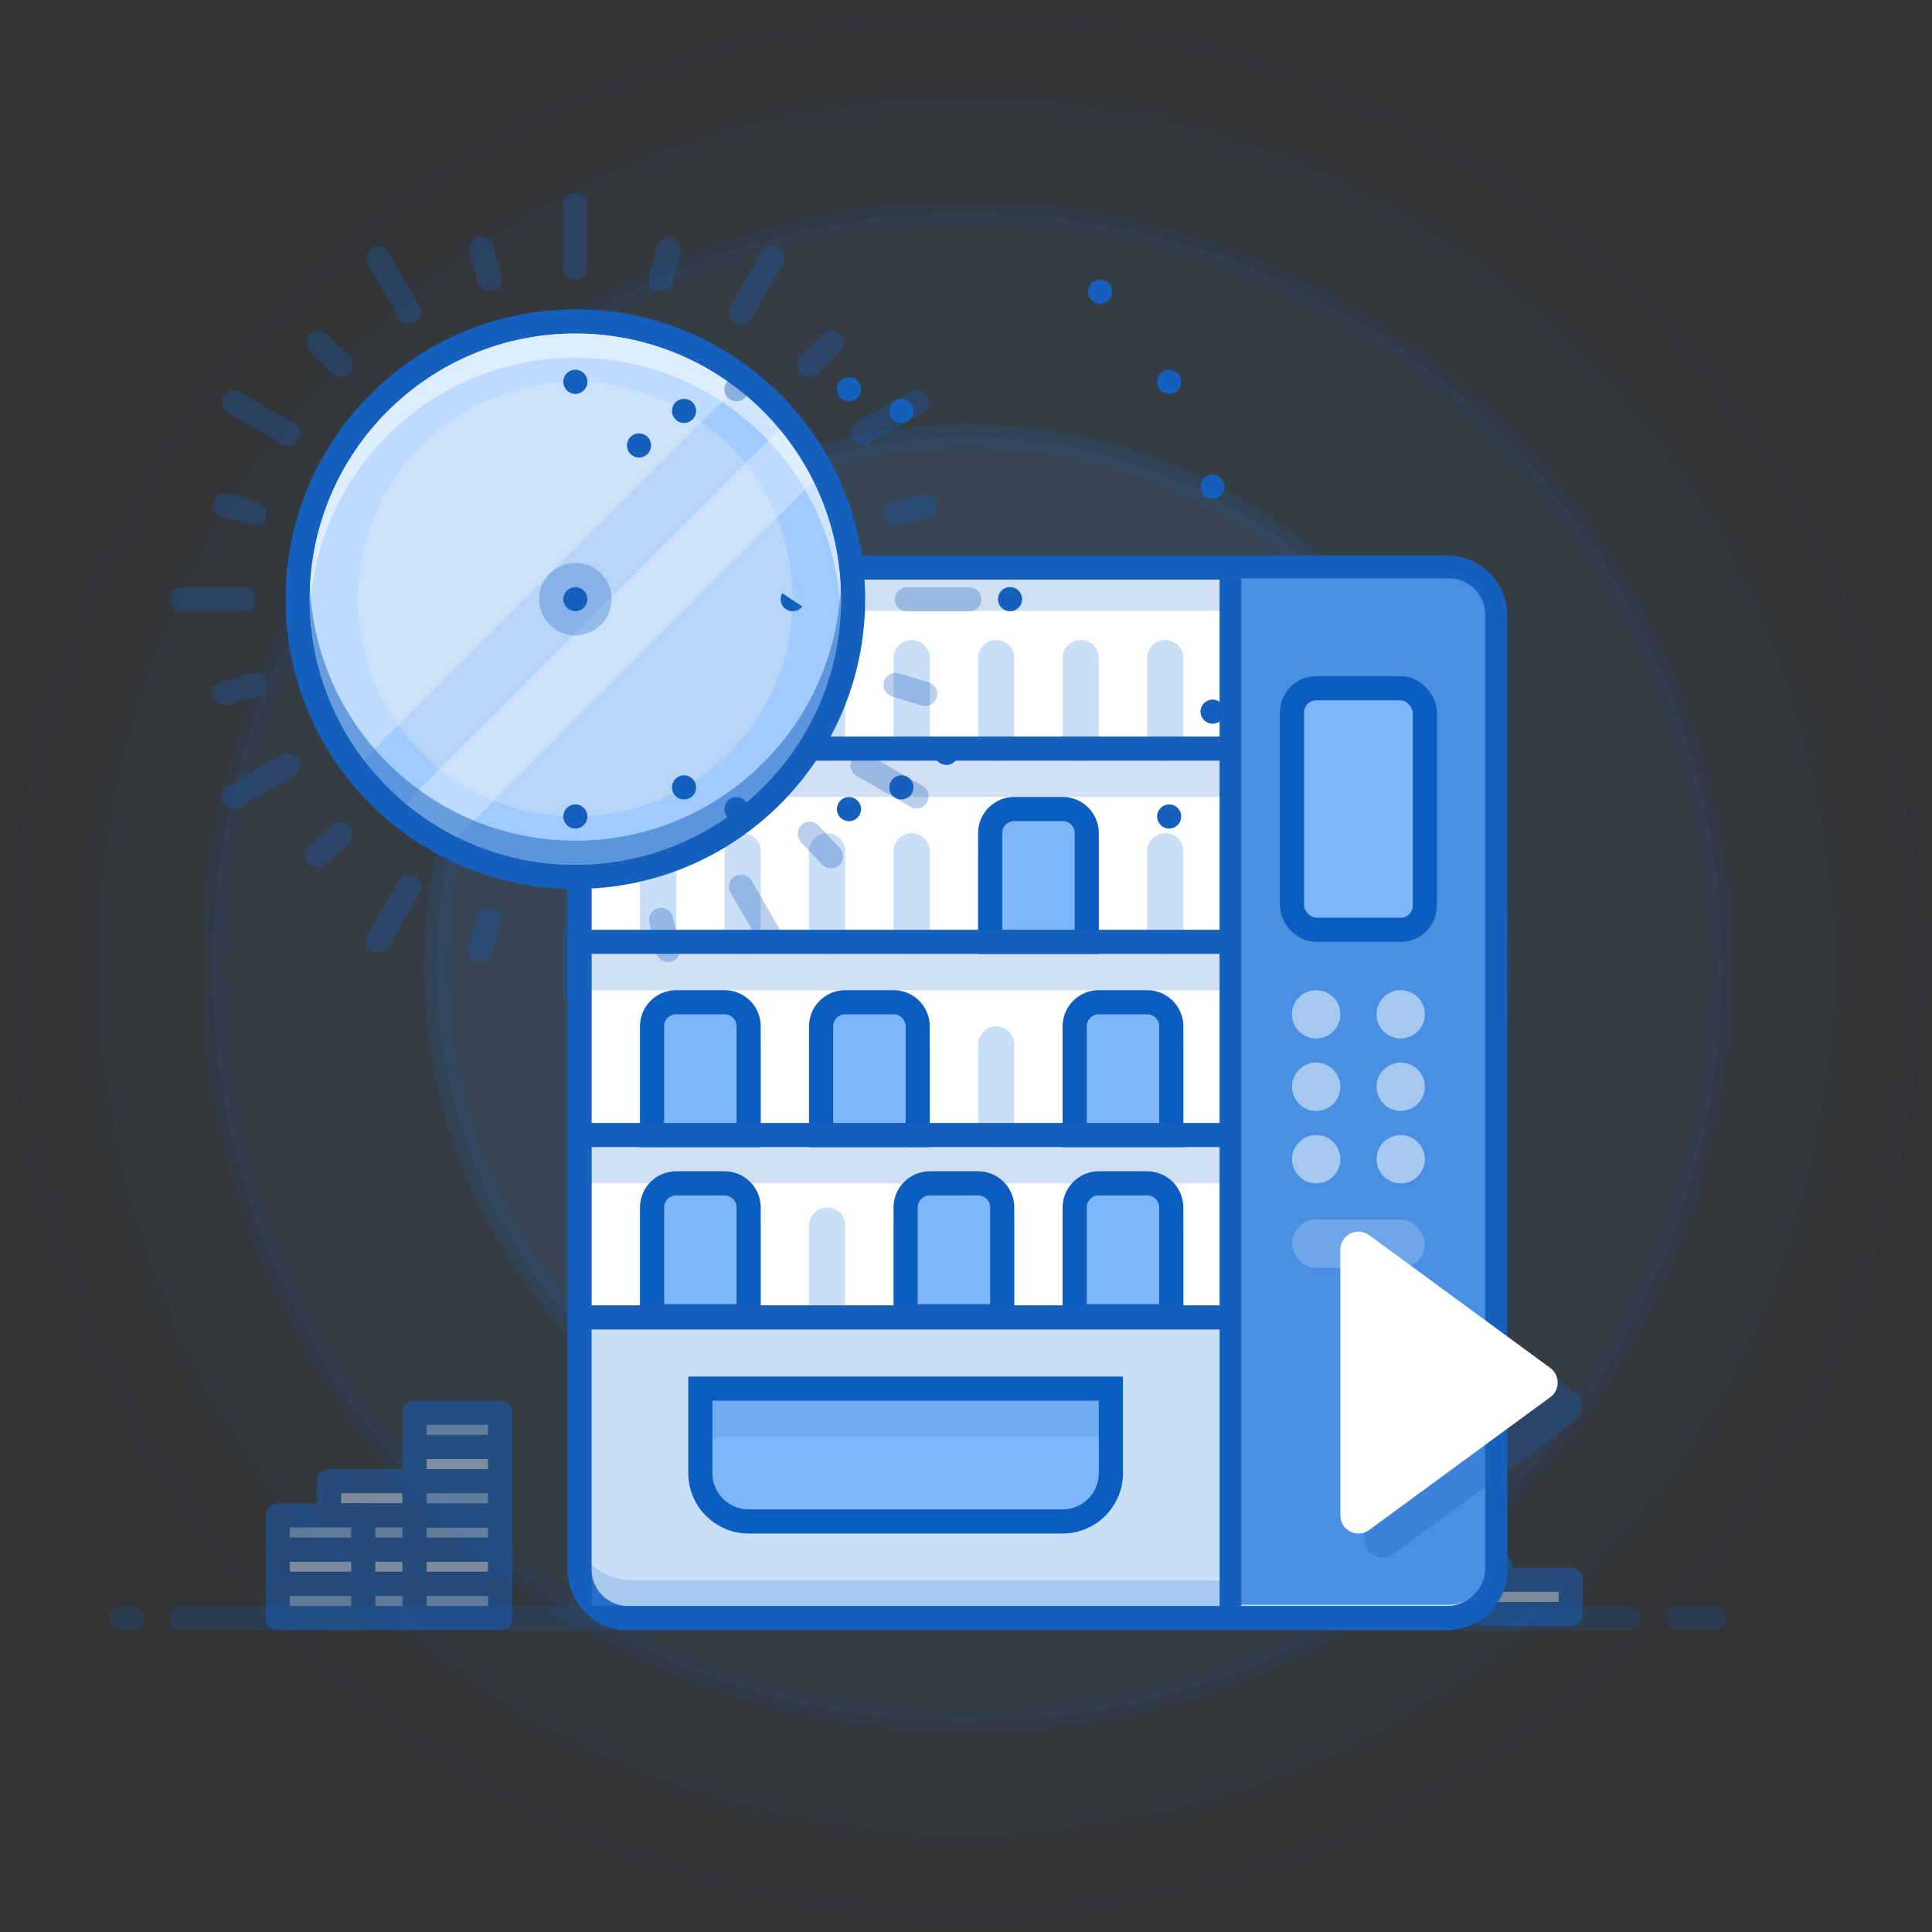 <svg width="160" height="160" viewBox="0 0 160 160" fill="none" xmlns="http://www.w3.org/2000/svg">
<rect x="0" y="0" width="160" height="160" fill="#333333" stroke="none"/>
<g opacity="0.4">
<path opacity="0.4" fill-rule="evenodd" clip-rule="evenodd" d="M80.106 124.078C104.391 124.078 124.078 104.391 124.078 80.106C124.078 55.822 104.391 36.135 80.106 36.135C55.822 36.135 36.135 55.822 36.135 80.106C36.135 104.391 55.822 124.078 80.106 124.078Z" fill="#4A90E2" fill-opacity="0.8" stroke="#1560BD" stroke-width="2"/>
<path opacity="0.2" fill-rule="evenodd" clip-rule="evenodd" d="M80.106 142.604C114.623 142.604 142.604 114.623 142.604 80.106C142.604 45.59 114.623 17.609 80.106 17.609C45.59 17.609 17.609 45.59 17.609 80.106C17.609 114.623 45.59 142.604 80.106 142.604Z" fill="#4A90E2" fill-opacity="0.8" stroke="#1560BD" stroke-width="2"/>
<path opacity="0.1" fill-rule="evenodd" clip-rule="evenodd" d="M80 151.76C119.632 151.76 151.76 119.632 151.76 80C151.76 40.368 119.632 8.24 80 8.24C40.368 8.24 8.24 40.368 8.24 80C8.24 119.632 40.368 151.76 80 151.76Z" fill="#4A90E2" fill-opacity="0.8" stroke="#1560BD" stroke-width="2"/>
<path opacity="0.04" fill-rule="evenodd" clip-rule="evenodd" d="M80 159C123.63 159 159 123.63 159 80C159 36.37 123.63 1 80 1C36.37 1 1 36.37 1 80C1 123.63 36.37 159 80 159Z" fill="#4A90E2" fill-opacity="0.8" stroke="#1560BD" stroke-width="2"/>
<path opacity="0.4" fill-rule="evenodd" clip-rule="evenodd" d="M80.106 99.803C90.985 99.803 99.803 90.985 99.803 80.106C99.803 69.228 90.985 60.41 80.106 60.41C69.228 60.41 60.41 69.228 60.41 80.106C60.41 90.985 69.228 99.803 80.106 99.803Z" fill="#4A90E2" fill-opacity="0.8" stroke="#1560BD" stroke-width="2"/>
</g>
<g opacity="0.5">
<rect x="123" y="130.833" width="7.083" height="2.833" fill="#C4DEFC" stroke="#1560BD" stroke-width="2" stroke-linejoin="round"/>
<rect x="116.766" y="130.961" width="7.083" height="2.833" transform="rotate(-30 116.766 130.961)" fill="#8DBFF9" stroke="#1560BD" stroke-width="2" stroke-linejoin="round"/>
</g>
<path fill-rule="evenodd" clip-rule="evenodd" d="M48 51C48 48.791 49.791 47 52 47H119.835C122.044 47 123.835 48.791 123.835 51V130C123.835 132.209 122.044 134 119.835 134H52C49.791 134 48 132.209 48 130V51Z" fill="white" stroke="#1560BD" stroke-width="2"/>
<path opacity="0.2" d="M15 134H134.907" stroke="#1560BD" stroke-width="2" stroke-linecap="round"/>
<path opacity="0.2" d="M10 134H11" stroke="#1560BD" stroke-width="2" stroke-linecap="round"/>
<path opacity="0.2" d="M139 134H142" stroke="#1560BD" stroke-width="2" stroke-linecap="round"/>
<path opacity="0.2" d="M48.897 51.958L48.938 51.922C49.829 51.14 50.982 50.647 52.252 50.593L52.465 50.588L120.247 50.588L120.449 50.593L120.652 50.607C121.46 50.683 122.204 50.968 122.83 51.409L122.938 51.488V50.588C122.938 49.152 121.81 47.971 120.383 47.901L120.226 47.897L52.485 47.897C50.503 47.897 48.897 49.503 48.897 51.485V51.958Z" fill="#1560BD"/>
<path opacity="0.2" d="M48.897 129.515L48.938 129.552C49.829 130.334 50.982 130.827 52.252 130.881L52.465 130.886L120.247 130.886L120.449 130.881L120.652 130.867C121.46 130.791 122.204 130.505 122.83 130.065L122.938 129.985V130.886C122.938 132.322 121.81 133.503 120.383 133.573L120.226 133.577L52.485 133.577C50.503 133.577 48.897 131.97 48.897 129.989V129.515Z" fill="#1560BD"/>
<path d="M102 47.897H120C121.657 47.897 123 49.24 123 50.897V129.897C123 131.554 121.657 132.897 120 132.897H102V47.897Z" fill="#4A90E2"/>
<rect x="101" y="47.897" width="1.794" height="86.103" fill="#1560BD"/>
<rect opacity="0.3" x="49" y="109" width="52" height="24" fill="#4A90E2"/>
<path d="M58 115H92V122C92 124.209 90.209 126 88 126H62C59.791 126 58 124.209 58 122V115Z" fill="#7EB7F9" stroke="#0B5DC0" stroke-width="2"/>
<path opacity="0.3" fill-rule="evenodd" clip-rule="evenodd" d="M53 54.5C53 53.672 53.672 53 54.5 53C55.328 53 56 53.672 56 54.5V61.5C56 62.328 55.328 63 54.5 63C53.672 63 53 62.328 53 61.5V54.5ZM60 54.5C60 53.672 60.672 53 61.5 53C62.328 53 63 53.672 63 54.5V61.5C63 62.328 62.328 63 61.5 63C60.672 63 60 62.328 60 61.5V54.5ZM68.5 53C67.672 53 67 53.672 67 54.5V61.5C67 62.328 67.672 63 68.5 63C69.328 63 70 62.328 70 61.5V54.5C70 53.672 69.328 53 68.5 53ZM74 54.5C74 53.672 74.672 53 75.5 53C76.328 53 77 53.672 77 54.5V61.5C77 62.328 76.328 63 75.5 63C74.672 63 74 62.328 74 61.5V54.5ZM82.5 53C81.672 53 81 53.672 81 54.5V61.5C81 62.328 81.672 63 82.5 63C83.328 63 84 62.328 84 61.5V54.5C84 53.672 83.328 53 82.5 53ZM88 54.5C88 53.672 88.672 53 89.5 53C90.328 53 91 53.672 91 54.5V61.5C91 62.328 90.328 63 89.5 63C88.672 63 88 62.328 88 61.5V54.5ZM96.5 53C95.672 53 95 53.672 95 54.5V61.5C95 62.328 95.672 63 96.5 63C97.328 63 98 62.328 98 61.5V54.5C98 53.672 97.328 53 96.5 53Z" fill="#4A90E2"/>
<path opacity="0.3" fill-rule="evenodd" clip-rule="evenodd" d="M53 70.5C53 69.672 53.672 69 54.5 69C55.328 69 56 69.672 56 70.5V77.5C56 78.328 55.328 79 54.5 79C53.672 79 53 78.328 53 77.5V70.5ZM60 70.5C60 69.672 60.672 69 61.5 69C62.328 69 63 69.672 63 70.5V77.5C63 78.328 62.328 79 61.5 79C60.672 79 60 78.328 60 77.5V70.5ZM68.5 69C67.672 69 67 69.672 67 70.5V77.5C67 78.328 67.672 79 68.5 79C69.328 79 70 78.328 70 77.5V70.5C70 69.672 69.328 69 68.5 69ZM74 70.5C74 69.672 74.672 69 75.5 69C76.328 69 77 69.672 77 70.5V77.5C77 78.328 76.328 79 75.5 79C74.672 79 74 78.328 74 77.5V70.5ZM82.5 69C81.672 69 81 69.672 81 70.5V77.5C81 78.328 81.672 79 82.5 79C83.328 79 84 78.328 84 77.5V70.5C84 69.672 83.328 69 82.5 69ZM88 70.5C88 69.672 88.672 69 89.5 69C90.328 69 91 69.672 91 70.5V77.5C91 78.328 90.328 79 89.5 79C88.672 79 88 78.328 88 77.5V70.5ZM96.5 69C95.672 69 95 69.672 95 70.5V77.5C95 78.328 95.672 79 96.5 79C97.328 79 98 78.328 98 77.5V70.5C98 69.672 97.328 69 96.5 69Z" fill="#4A90E2"/>
<path opacity="0.3" fill-rule="evenodd" clip-rule="evenodd" d="M53 86.5C53 85.672 53.672 85 54.5 85C55.328 85 56 85.672 56 86.5V93.5C56 94.328 55.328 95 54.5 95C53.672 95 53 94.328 53 93.5V86.5ZM60 86.5C60 85.672 60.672 85 61.5 85C62.328 85 63 85.672 63 86.5V93.5C63 94.328 62.328 95 61.5 95C60.672 95 60 94.328 60 93.5V86.5ZM68.5 85C67.672 85 67 85.672 67 86.5V93.5C67 94.328 67.672 95 68.5 95C69.328 95 70 94.328 70 93.5V86.5C70 85.672 69.328 85 68.5 85ZM74 86.5C74 85.672 74.672 85 75.5 85C76.328 85 77 85.672 77 86.5V93.5C77 94.328 76.328 95 75.5 95C74.672 95 74 94.328 74 93.5V86.5ZM82.5 85C81.672 85 81 85.672 81 86.5V93.5C81 94.328 81.672 95 82.5 95C83.328 95 84 94.328 84 93.5V86.5C84 85.672 83.328 85 82.5 85ZM88 86.5C88 85.672 88.672 85 89.5 85C90.328 85 91 85.672 91 86.5V93.5C91 94.328 90.328 95 89.5 95C88.672 95 88 94.328 88 93.5V86.5ZM96.5 85C95.672 85 95 85.672 95 86.5V93.5C95 94.328 95.672 95 96.5 95C97.328 95 98 94.328 98 93.5V86.5C98 85.672 97.328 85 96.5 85Z" fill="#4A90E2"/>
<path opacity="0.3" fill-rule="evenodd" clip-rule="evenodd" d="M53 101.5C53 100.672 53.672 100 54.5 100C55.328 100 56 100.672 56 101.5V108.5C56 109.328 55.328 110 54.5 110C53.672 110 53 109.328 53 108.5V101.5ZM60 101.5C60 100.672 60.672 100 61.5 100C62.328 100 63 100.672 63 101.5V108.5C63 109.328 62.328 110 61.5 110C60.672 110 60 109.328 60 108.5V101.5ZM68.5 100C67.672 100 67 100.672 67 101.5V108.5C67 109.328 67.672 110 68.5 110C69.328 110 70 109.328 70 108.5V101.5C70 100.672 69.328 100 68.5 100ZM74 101.5C74 100.672 74.672 100 75.5 100C76.328 100 77 100.672 77 101.5V108.5C77 109.328 76.328 110 75.5 110C74.672 110 74 109.328 74 108.5V101.5ZM82.5 100C81.672 100 81 100.672 81 101.5V108.5C81 109.328 81.672 110 82.5 110C83.328 110 84 109.328 84 108.5V101.5C84 100.672 83.328 100 82.5 100ZM88 101.5C88 100.672 88.672 100 89.5 100C90.328 100 91 100.672 91 101.5V108.5C91 109.328 90.328 110 89.5 110C88.672 110 88 109.328 88 108.5V101.5ZM96.5 100C95.672 100 95 100.672 95 101.5V108.5C95 109.328 95.672 110 96.5 110C97.328 110 98 109.328 98 108.5V101.5C98 100.672 97.328 100 96.5 100Z" fill="#4A90E2"/>
<rect x="107" y="57" width="11" height="20" rx="2" fill="#7EB7F9" stroke="#0B5DC0" stroke-width="2"/>
<path d="M54 85C54 83.895 54.895 83 56 83H60C61.105 83 62 83.895 62 85V94H54V85Z" fill="#7EB7F9" stroke="#0B5DC0" stroke-width="2"/>
<path d="M68 85C68 83.895 68.895 83 70 83H74C75.105 83 76 83.895 76 85V94H68V85Z" fill="#7EB7F9" stroke="#0B5DC0" stroke-width="2"/>
<path d="M89 85C89 83.895 89.895 83 91 83H95C96.105 83 97 83.895 97 85V94H89V85Z" fill="#7EB7F9" stroke="#0B5DC0" stroke-width="2"/>
<path d="M82 69C82 67.895 82.895 67 84 67H88C89.105 67 90 67.895 90 69V78H82V69Z" fill="#7EB7F9" stroke="#0B5DC0" stroke-width="2"/>
<path d="M54 100C54 98.895 54.895 98 56 98H60C61.105 98 62 98.895 62 100V109H54V100Z" fill="#7EB7F9" stroke="#0B5DC0" stroke-width="2"/>
<path d="M75 100C75 98.895 75.895 98 77 98H81C82.105 98 83 98.895 83 100V109H75V100Z" fill="#7EB7F9" stroke="#0B5DC0" stroke-width="2"/>
<path d="M89 100C89 98.895 89.895 98 91 98H95C96.105 98 97 98.895 97 100V109H89V100Z" fill="#7EB7F9" stroke="#0B5DC0" stroke-width="2"/>
<rect x="48" y="108.103" width="54" height="2" fill="#1560BD"/>
<rect x="48" y="93" width="54" height="2" fill="#1560BD"/>
<rect opacity="0.2" x="48" y="95" width="54" height="3" fill="#1560BD"/>
<rect x="48" y="77" width="54" height="2" fill="#1560BD"/>
<rect opacity="0.2" x="48" y="79" width="54" height="3" fill="#1560BD"/>
<rect x="48" y="61" width="54" height="2" fill="#1560BD"/>
<rect opacity="0.2" x="48" y="63" width="54" height="3" fill="#1560BD"/>
<rect opacity="0.12" x="59" y="116" width="32" height="3" fill="#1560BD"/>
<path opacity="0.5" fill-rule="evenodd" clip-rule="evenodd" d="M116 86C117.105 86 118 85.105 118 84C118 82.895 117.105 82 116 82C114.895 82 114 82.895 114 84C114 85.105 114.895 86 116 86Z" fill="white"/>
<path opacity="0.5" fill-rule="evenodd" clip-rule="evenodd" d="M109 86C110.105 86 111 85.105 111 84C111 82.895 110.105 82 109 82C107.895 82 107 82.895 107 84C107 85.105 107.895 86 109 86Z" fill="white"/>
<path opacity="0.5" fill-rule="evenodd" clip-rule="evenodd" d="M116 92C117.105 92 118 91.105 118 90C118 88.895 117.105 88 116 88C114.895 88 114 88.895 114 90C114 91.105 114.895 92 116 92Z" fill="white"/>
<path opacity="0.5" fill-rule="evenodd" clip-rule="evenodd" d="M109 92C110.105 92 111 91.105 111 90C111 88.895 110.105 88 109 88C107.895 88 107 88.895 107 90C107 91.105 107.895 92 109 92Z" fill="white"/>
<path opacity="0.5" fill-rule="evenodd" clip-rule="evenodd" d="M116 98C117.105 98 118 97.105 118 96C118 94.895 117.105 94 116 94C114.895 94 114 94.895 114 96C114 97.105 114.895 98 116 98Z" fill="white"/>
<path opacity="0.5" fill-rule="evenodd" clip-rule="evenodd" d="M109 98C110.105 98 111 97.105 111 96C111 94.895 110.105 94 109 94C107.895 94 107 94.895 107 96C107 97.105 107.895 98 109 98Z" fill="white"/>
<rect opacity="0.2" x="107" y="101" width="11" height="4" rx="2" fill="white"/>
<path fill-rule="evenodd" clip-rule="evenodd" d="M47.649 72.62C60.352 72.62 70.649 62.322 70.649 49.62C70.649 36.917 60.352 26.62 47.649 26.62C34.947 26.62 24.649 36.917 24.649 49.62C24.649 62.322 34.947 72.62 47.649 72.62Z" fill="#A1CBFF" stroke="#1560BD" stroke-width="2"/>
<path fill-rule="evenodd" clip-rule="evenodd" d="M47.649 67.62C57.59 67.62 65.649 59.561 65.649 49.62C65.649 39.679 57.59 31.62 47.649 31.62C37.708 31.62 29.649 39.679 29.649 49.62C29.649 59.561 37.708 67.62 47.649 67.62Z" fill="#B6D5F9"/>
<path opacity="0.3" fill-rule="evenodd" clip-rule="evenodd" d="M60.941 32.086C52.318 25.532 39.965 26.192 32.093 34.064C24.221 41.936 23.561 54.289 30.115 62.912L60.941 32.086ZM33.57 66.527L64.556 35.541C65.671 36.877 66.603 38.313 67.351 39.817L37.847 69.322C36.342 68.573 34.906 67.642 33.57 66.527Z" fill="white"/>
<path opacity="0.3" fill-rule="evenodd" clip-rule="evenodd" d="M47.649 51.62C48.754 51.62 49.649 50.725 49.649 49.62C49.649 48.515 48.754 47.62 47.649 47.62C46.545 47.62 45.649 48.515 45.649 49.62C45.649 50.725 46.545 51.62 47.649 51.62Z" stroke="#1560BD" stroke-width="2"/>
<path fill-rule="evenodd" clip-rule="evenodd" d="M53.628 36.185C54.019 36.575 54.019 37.209 53.628 37.599C53.238 37.99 52.605 37.99 52.214 37.599C51.824 37.209 51.824 36.575 52.214 36.185C52.605 35.794 53.238 35.794 53.628 36.185ZM90.398 24.871C90.788 25.262 91.422 25.262 91.812 24.871C92.203 24.481 92.203 23.848 91.812 23.457C91.422 23.067 90.788 23.067 90.398 23.457C90.007 23.848 90.007 24.481 90.398 24.871ZM66.44 50.232C66.468 50.197 66.493 50.16 66.515 50.121C66.576 50.014 66.617 49.9 66.636 49.782C66.642 49.744 66.646 49.705 66.648 49.667C66.641 49.822 66.598 49.977 66.515 50.12C66.47 50.198 66.416 50.267 66.356 50.328C66.329 50.354 66.302 50.379 66.273 50.402C66.265 50.408 66.257 50.414 66.249 50.42C66.217 50.444 66.183 50.467 66.148 50.487C66.086 50.523 66.02 50.551 65.953 50.573C65.897 50.591 65.84 50.604 65.783 50.611C65.723 50.619 65.663 50.622 65.602 50.619C65.448 50.612 65.292 50.569 65.149 50.486C65.006 50.404 64.892 50.291 64.808 50.161C64.799 50.148 64.791 50.134 64.783 50.121L64.783 50.121C64.761 50.083 64.742 50.044 64.725 50.003C64.709 49.963 64.695 49.921 64.683 49.879C64.687 49.894 64.692 49.909 64.696 49.924C64.678 49.868 64.666 49.811 64.658 49.754C64.652 49.709 64.649 49.664 64.649 49.618C64.649 49.575 64.652 49.532 64.657 49.489C64.669 49.404 64.691 49.32 64.725 49.238C64.811 49.029 64.962 48.862 65.148 48.755L65.148 48.755C65.001 48.839 64.874 48.963 64.783 49.12M65.697 48.621C65.767 48.624 65.838 48.635 65.908 48.654C65.951 48.666 65.993 48.68 66.033 48.697C65.924 48.651 65.811 48.626 65.697 48.621ZM66.32 48.878C66.358 48.912 66.392 48.948 66.424 48.987C66.448 49.017 66.47 49.048 66.491 49.08C66.444 49.006 66.387 48.938 66.32 48.878ZM66.44 50.232C66.414 50.266 66.386 50.298 66.356 50.328L66.44 50.232ZM79.084 63.055C79.475 62.664 79.475 62.031 79.084 61.641C78.694 61.25 78.061 61.25 77.67 61.641C77.279 62.031 77.279 62.664 77.67 63.055C78.061 63.446 78.694 63.446 79.084 63.055ZM57.149 34.898C57.627 34.621 57.791 34.01 57.515 33.532C57.239 33.053 56.627 32.889 56.149 33.166C55.671 33.442 55.507 34.053 55.783 34.532C56.059 35.01 56.671 35.174 57.149 34.898ZM97.326 32.486C96.848 32.762 96.236 32.598 95.96 32.12C95.684 31.642 95.848 31.03 96.326 30.754C96.804 30.478 97.416 30.642 97.692 31.12C97.968 31.598 97.804 32.21 97.326 32.486ZM75.515 64.709C75.791 65.187 75.627 65.798 75.149 66.075C74.671 66.351 74.059 66.187 73.783 65.709C73.507 65.23 73.671 64.619 74.149 64.342C74.627 64.066 75.239 64.23 75.515 64.709ZM48.649 31.62C48.649 32.172 48.202 32.62 47.649 32.62C47.097 32.62 46.649 32.172 46.649 31.62C46.649 31.068 47.097 30.62 47.649 30.62C48.202 30.62 48.649 31.068 48.649 31.62ZM82.649 49.62C82.649 50.172 83.097 50.62 83.649 50.62C84.201 50.62 84.649 50.172 84.649 49.62C84.649 49.068 84.201 48.62 83.649 48.62C83.097 48.62 82.649 49.068 82.649 49.62ZM46.649 49.62C46.649 50.172 47.097 50.62 47.649 50.62C48.202 50.62 48.649 50.172 48.649 49.62C48.649 49.068 48.202 48.62 47.649 48.62C47.097 48.62 46.649 49.068 46.649 49.62ZM61.249 33.199C61.783 33.056 62.099 32.508 61.956 31.974C61.813 31.441 61.265 31.125 60.732 31.267C60.198 31.41 59.882 31.959 60.025 32.492C60.167 33.026 60.716 33.342 61.249 33.199ZM100.681 41.268C100.148 41.411 99.6 41.095 99.457 40.561C99.314 40.028 99.63 39.48 100.164 39.337C100.697 39.194 101.245 39.51 101.388 40.044C101.531 40.577 101.215 41.126 100.681 41.268ZM71.274 66.748C71.417 67.281 71.1 67.83 70.567 67.973C70.033 68.115 69.485 67.799 69.342 67.266C69.199 66.732 69.516 66.184 70.049 66.041C70.583 65.898 71.131 66.214 71.274 66.748ZM48.649 67.62C48.649 68.172 48.202 68.62 47.649 68.62C47.097 68.62 46.649 68.172 46.649 67.62C46.649 67.068 47.097 66.62 47.649 66.62C48.202 66.62 48.649 67.068 48.649 67.62ZM70.049 33.199C70.583 33.342 71.131 33.026 71.274 32.492C71.417 31.959 71.1 31.41 70.567 31.267C70.033 31.125 69.485 31.441 69.342 31.974C69.199 32.508 69.516 33.056 70.049 33.199ZM100.164 59.903C99.63 59.761 99.314 59.212 99.457 58.679C99.6 58.145 100.148 57.829 100.681 57.972C101.215 58.114 101.531 58.663 101.388 59.196C101.245 59.73 100.697 60.046 100.164 59.903ZM61.956 67.266C61.813 67.799 61.265 68.115 60.732 67.973C60.198 67.83 59.882 67.281 60.025 66.748C60.167 66.214 60.716 65.898 61.249 66.041C61.783 66.184 62.099 66.732 61.956 67.266ZM75.515 34.532C75.239 35.01 74.627 35.174 74.149 34.898C73.671 34.621 73.507 34.01 73.783 33.532C74.059 33.053 74.671 32.889 75.149 33.166C75.627 33.442 75.791 34.053 75.515 34.532ZM95.96 67.12C95.684 67.598 95.848 68.21 96.326 68.486C96.804 68.762 97.416 68.598 97.692 68.12C97.968 67.642 97.804 67.03 97.326 66.754C96.848 66.478 96.236 66.642 95.96 67.12ZM56.149 66.075C56.627 66.351 57.239 66.187 57.515 65.709C57.791 65.23 57.627 64.619 57.149 64.342C56.671 64.066 56.059 64.23 55.783 64.709C55.507 65.187 55.671 65.798 56.149 66.075Z" fill="#1560BD"/>
<path opacity="0.5" fill-rule="evenodd" clip-rule="evenodd" d="M69.649 49.62C69.649 37.47 59.799 27.62 47.649 27.62C35.499 27.62 25.649 37.47 25.649 49.62C25.649 49.955 25.657 50.288 25.672 50.62C26.194 38.934 35.834 29.62 47.649 29.62C59.464 29.62 69.104 38.934 69.627 50.62C69.642 50.288 69.649 49.955 69.649 49.62Z" fill="white"/>
<path opacity="0.5" fill-rule="evenodd" clip-rule="evenodd" d="M25.672 48.62C25.657 48.952 25.649 49.285 25.649 49.62C25.649 61.77 35.499 71.62 47.649 71.62C59.799 71.62 69.649 61.77 69.649 49.62C69.649 49.285 69.642 48.952 69.627 48.62C69.104 60.306 59.464 69.62 47.649 69.62C35.834 69.62 26.194 60.306 25.672 48.62Z" fill="#1560BD"/>
<path opacity="0.3" fill-rule="evenodd" clip-rule="evenodd" d="M48.629 16.883C48.571 16.386 48.148 16 47.636 16C47.083 16 46.636 16.448 46.636 17V22.158L46.642 22.275C46.7 22.772 47.123 23.158 47.636 23.158C48.188 23.158 48.636 22.71 48.636 22.158V17L48.629 16.883ZM40.785 20.233L40.822 20.344L41.49 22.836C41.633 23.369 41.316 23.918 40.783 24.06C40.287 24.193 39.779 23.93 39.595 23.464L39.558 23.353L38.89 20.862C38.747 20.329 39.064 19.78 39.597 19.637C40.055 19.515 40.523 19.73 40.737 20.13L40.785 20.233ZM56.398 20.759C56.471 20.263 56.163 19.781 55.668 19.648C55.134 19.505 54.586 19.822 54.443 20.355L53.775 22.847L53.752 22.961C53.679 23.456 53.987 23.939 54.482 24.071C55.016 24.214 55.564 23.898 55.707 23.364L56.375 20.873L56.398 20.759ZM64.872 21.768C65.07 21.308 64.897 20.763 64.453 20.506C63.975 20.23 63.363 20.394 63.087 20.872L60.508 25.34L60.456 25.444C60.257 25.903 60.43 26.449 60.874 26.706C61.352 26.982 61.964 26.818 62.24 26.34L64.819 21.872L64.872 21.768ZM26.995 27.58L27.089 27.663L28.913 29.487C29.303 29.877 29.303 30.51 28.913 30.901C28.552 31.261 27.985 31.289 27.593 30.984L27.499 30.901L25.675 29.077C25.284 28.687 25.284 28.053 25.675 27.663C26.005 27.332 26.509 27.282 26.893 27.51L26.995 27.58ZM69.662 29.013C69.968 28.62 69.94 28.053 69.579 27.693C69.189 27.302 68.556 27.302 68.165 27.693L66.341 29.516L66.258 29.611C65.953 30.003 65.981 30.57 66.341 30.931C66.732 31.321 67.365 31.321 67.756 30.931L69.579 29.107L69.662 29.013ZM76.496 34.12C76.898 33.821 77.021 33.262 76.765 32.818C76.489 32.339 75.877 32.176 75.399 32.452L70.931 35.031L70.834 35.095C70.432 35.394 70.309 35.953 70.565 36.397C70.842 36.875 71.453 37.039 71.931 36.763L76.399 34.184L76.496 34.12ZM18.855 40.867L18.741 40.844L18.627 40.834C18.173 40.819 17.753 41.117 17.63 41.575C17.488 42.108 17.804 42.656 18.337 42.799L20.829 43.467L20.943 43.491C21.439 43.563 21.921 43.255 22.053 42.76C22.196 42.226 21.88 41.678 21.346 41.535L18.855 40.867ZM20.158 48.636C20.71 48.636 21.158 49.083 21.158 49.636C21.158 50.148 20.772 50.571 20.275 50.629L20.158 50.636H15C14.448 50.636 14 50.188 14 49.636C14 49.123 14.386 48.7 14.883 48.642L15 48.636H20.158ZM81.271 49.636C81.271 49.083 80.823 48.636 80.271 48.636H75.113L74.996 48.642C74.499 48.7 74.113 49.123 74.113 49.636C74.113 50.188 74.56 50.636 75.113 50.636H80.271L80.388 50.629C80.885 50.571 81.271 50.148 81.271 49.636ZM22.043 56.46C22.175 56.955 21.912 57.463 21.446 57.648L21.335 57.684L18.844 58.352C18.311 58.495 17.762 58.178 17.619 57.645C17.487 57.149 17.75 56.641 18.216 56.457L18.327 56.42L20.818 55.752C21.351 55.609 21.9 55.926 22.043 56.46ZM74.46 55.767L74.347 55.74L74.233 55.726C73.78 55.697 73.35 55.981 73.213 56.434C73.052 56.962 73.351 57.521 73.879 57.681L76.327 58.424L76.44 58.452C76.933 58.541 77.425 58.248 77.574 57.758C77.734 57.229 77.436 56.671 76.908 56.51L74.46 55.767ZM24.437 64.176C24.839 63.877 24.962 63.318 24.706 62.874C24.429 62.396 23.818 62.232 23.34 62.508L18.872 65.087L18.775 65.151C18.373 65.45 18.25 66.009 18.506 66.453C18.782 66.931 19.394 67.095 19.872 66.819L24.34 64.24L24.437 64.176ZM67.794 68.369L67.703 68.283L67.604 68.21C67.228 67.969 66.722 68.003 66.381 68.322C65.978 68.7 65.957 69.333 66.334 69.736L68.083 71.603L68.174 71.689C68.556 72.007 69.124 71.998 69.496 71.65C69.899 71.272 69.92 70.639 69.543 70.236L67.794 68.369ZM34.815 73.827C35.014 73.368 34.841 72.822 34.397 72.565C33.919 72.289 33.307 72.453 33.031 72.931L30.452 77.399L30.399 77.503C30.201 77.963 30.374 78.508 30.818 78.765C31.296 79.041 31.908 78.877 32.184 78.399L34.763 73.931L34.815 73.827ZM55.721 75.95L55.688 75.838L55.643 75.732C55.442 75.326 54.981 75.095 54.52 75.203C53.982 75.328 53.648 75.865 53.773 76.403L54.353 78.894L54.386 79.007C54.556 79.478 55.055 79.758 55.554 79.642C56.092 79.516 56.427 78.979 56.301 78.441L55.721 75.95ZM48.629 76.996C48.571 76.499 48.148 76.113 47.636 76.113C47.083 76.113 46.636 76.56 46.636 77.113V82.271L46.642 82.388C46.7 82.885 47.123 83.271 47.636 83.271C48.188 83.271 48.636 82.823 48.636 82.271V77.113L48.629 76.996ZM40.809 75.23C41.299 75.379 41.592 75.872 41.502 76.364L41.475 76.478L40.732 78.925C40.571 79.454 40.013 79.752 39.484 79.592C38.994 79.443 38.702 78.951 38.791 78.458L38.818 78.344L39.561 75.897C39.721 75.368 40.28 75.07 40.809 75.23ZM62.176 72.834L62.24 72.931L64.819 77.399C65.095 77.877 64.931 78.489 64.453 78.765C64.009 79.021 63.45 78.898 63.151 78.496L63.087 78.399L60.508 73.931C60.232 73.453 60.396 72.842 60.874 72.565C61.281 72.33 61.785 72.414 62.096 72.739L62.176 72.834ZM28.92 68.399C29.268 68.771 29.277 69.339 28.959 69.721L28.873 69.812L27.006 71.56C26.603 71.938 25.97 71.917 25.593 71.514C25.244 71.142 25.235 70.574 25.553 70.192L25.639 70.1L27.506 68.352C27.91 67.975 28.542 67.996 28.92 68.399ZM71.827 62.456L71.931 62.508L76.399 65.087C76.877 65.363 77.041 65.975 76.765 66.453C76.508 66.897 75.963 67.07 75.503 66.872L75.399 66.819L70.931 64.24C70.453 63.964 70.289 63.352 70.565 62.874C70.802 62.464 71.285 62.285 71.72 62.416L71.827 62.456ZM77.624 41.688C77.74 42.187 77.46 42.687 76.989 42.856L76.877 42.889L74.385 43.469C73.848 43.594 73.31 43.26 73.185 42.722C73.068 42.222 73.348 41.723 73.82 41.554L73.932 41.521L76.423 40.941C76.961 40.816 77.499 41.15 77.624 41.688ZM19.768 32.399L19.872 32.452L24.34 35.031C24.818 35.307 24.982 35.919 24.706 36.397C24.449 36.841 23.903 37.014 23.444 36.815L23.34 36.763L18.872 34.184C18.394 33.908 18.23 33.296 18.506 32.818C18.763 32.374 19.308 32.201 19.768 32.399ZM32.12 20.775L32.184 20.872L34.763 25.34C35.039 25.818 34.875 26.429 34.397 26.706C33.953 26.962 33.394 26.839 33.095 26.437L33.031 26.34L30.452 21.872C30.176 21.394 30.339 20.782 30.818 20.506C31.225 20.271 31.729 20.355 32.04 20.68L32.12 20.775Z" fill="#1560BD"/>
<g opacity="0.5">
<rect x="27.25" y="128.333" width="7.083" height="2.833" fill="#C4DEFC" stroke="#1560BD" stroke-width="2" stroke-linejoin="round"/>
<rect x="27.25" y="122.667" width="7.083" height="2.833" fill="#C4DEFC" stroke="#1560BD" stroke-width="2" stroke-linejoin="round"/>
<rect x="27.25" y="131.167" width="7.083" height="2.833" fill="#8DBFF9" stroke="#1560BD" stroke-width="2" stroke-linejoin="round"/>
<rect x="27.25" y="125.5" width="7.083" height="2.833" fill="#8DBFF9" stroke="#1560BD" stroke-width="2" stroke-linejoin="round"/>
<rect x="23" y="128.333" width="7.083" height="2.833" fill="#C4DEFC" stroke="#1560BD" stroke-width="2" stroke-linejoin="round"/>
<rect x="23" y="131.167" width="7.083" height="2.833" fill="#8DBFF9" stroke="#1560BD" stroke-width="2" stroke-linejoin="round"/>
<rect x="23" y="125.5" width="7.083" height="2.833" fill="#8DBFF9" stroke="#1560BD" stroke-width="2" stroke-linejoin="round"/>
<rect x="34.333" y="128.333" width="7.083" height="2.833" fill="#C4DEFC" stroke="#1560BD" stroke-width="2" stroke-linejoin="round"/>
<rect x="34.333" y="131.167" width="7.083" height="2.833" fill="#8DBFF9" stroke="#1560BD" stroke-width="2" stroke-linejoin="round"/>
<rect x="34.333" y="125.5" width="7.083" height="2.833" fill="#8DBFF9" stroke="#1560BD" stroke-width="2" stroke-linejoin="round"/>
<rect x="34.333" y="119.833" width="7.083" height="2.833" fill="#C4DEFC" stroke="#1560BD" stroke-width="2" stroke-linejoin="round"/>
<rect x="34.333" y="122.667" width="7.083" height="2.833" fill="#8DBFF9" stroke="#1560BD" stroke-width="2" stroke-linejoin="round"/>
<rect x="34.333" y="117" width="7.083" height="2.833" fill="#8DBFF9" stroke="#1560BD" stroke-width="2" stroke-linejoin="round"/>
</g>
<path opacity="0.3" fill-rule="evenodd" clip-rule="evenodd" d="M129.5 116.5L114.5 127.5V105.5L129.5 116.5Z" stroke="#1560BD" stroke-width="3" stroke-linejoin="round"/>
<path fill-rule="evenodd" clip-rule="evenodd" d="M127.5 114.5L112.5 125.5V103.5L127.5 114.5Z" fill="white" stroke="white" stroke-width="3" stroke-linejoin="round"/>
</svg>
